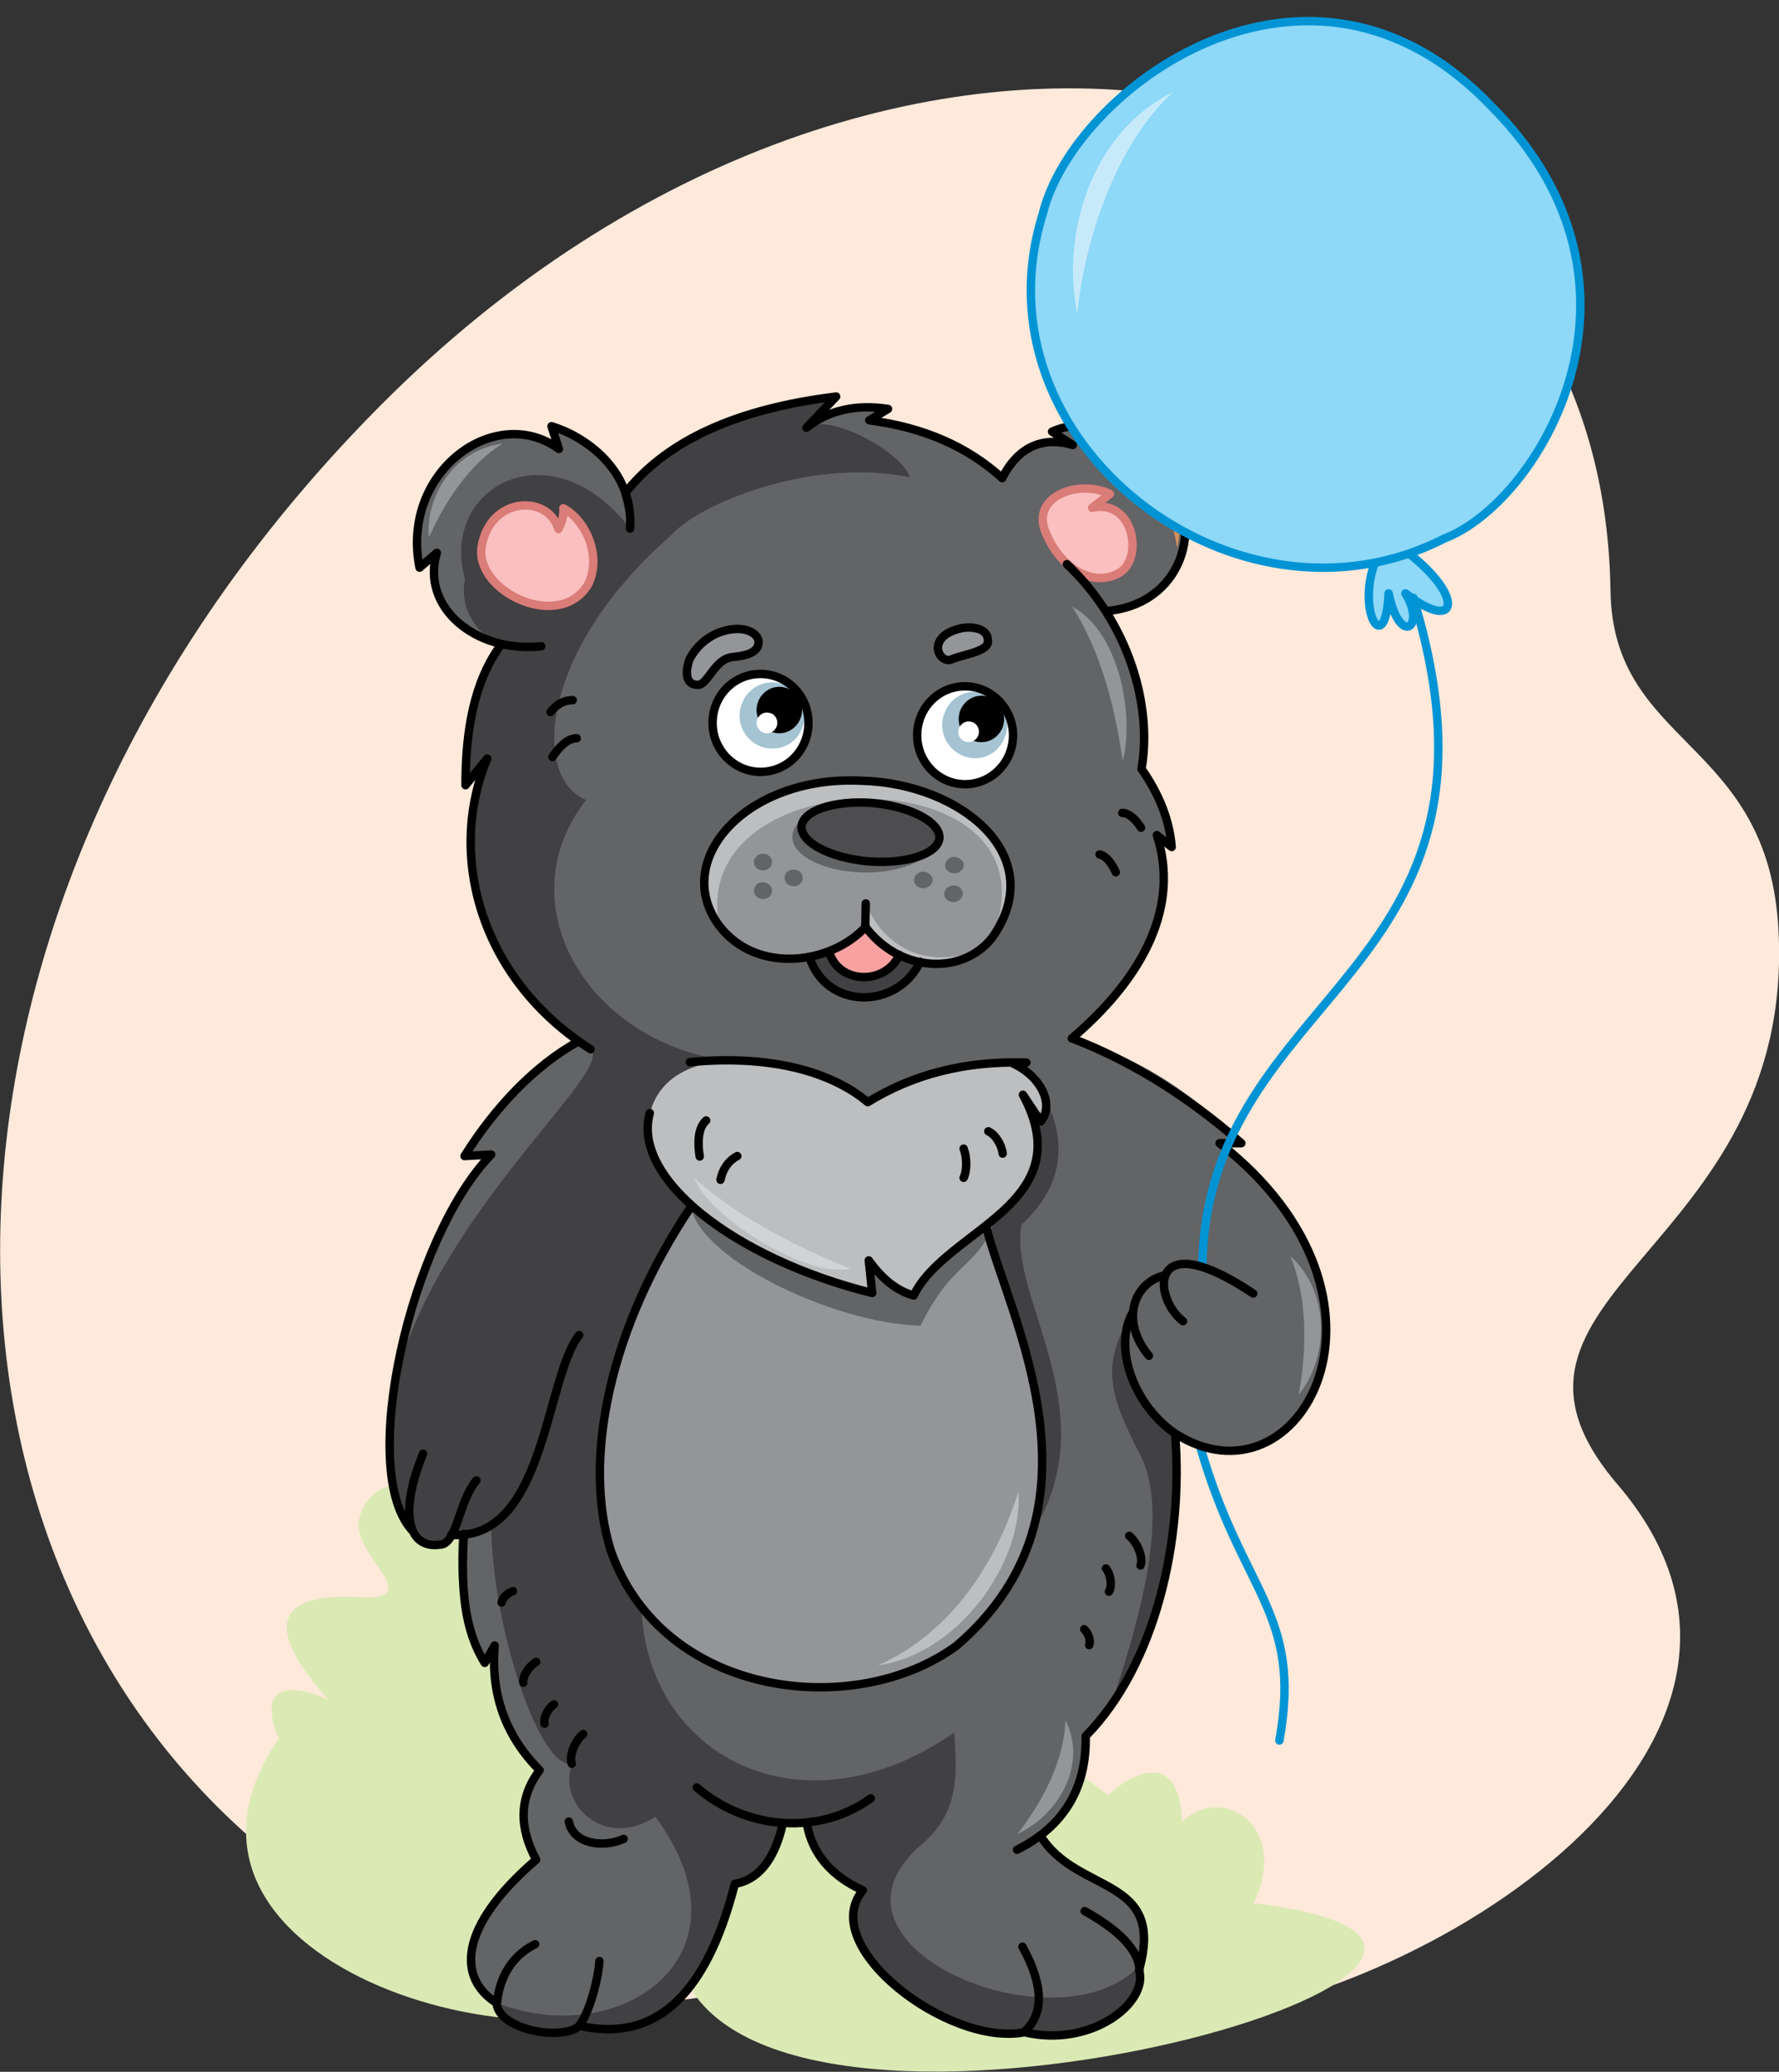 <?xml version="1.0" encoding="utf-8"?>
<!-- Generator: Adobe Illustrator 21.1.0, SVG Export Plug-In . SVG Version: 6.00 Build 0)  -->
<svg version="1.1" id="Layer_1" xmlns="http://www.w3.org/2000/svg" xmlns:xlink="http://www.w3.org/1999/xlink" x="0px" y="0px"
	 viewBox="0 0 360 419" style="enable-background:new 0 0 360 419;" xml:space="preserve">
<rect x="0" y="0" width="360" height="419" fill="#333333" stroke="none"/>
<style type="text/css">
	.st0{fill-rule:evenodd;clip-rule:evenodd;fill:#FEE9DA;}
	.st1{fill-rule:evenodd;clip-rule:evenodd;fill:#DBEAB4;}
	.st2{fill:none;stroke:#0094D5;stroke-width:1.7;stroke-linecap:round;stroke-linejoin:round;stroke-miterlimit:22.926;}
	.st3{fill-rule:evenodd;clip-rule:evenodd;fill:#8ED8F8;}
	.st4{fill-rule:evenodd;clip-rule:evenodd;fill:#636466;}
	.st5{fill-rule:evenodd;clip-rule:evenodd;fill:#FABFBF;}
	.st6{fill:none;stroke:#DA7C78;stroke-width:1.7;stroke-linecap:round;stroke-linejoin:round;stroke-miterlimit:22.926;}
	.st7{fill-rule:evenodd;clip-rule:evenodd;fill:#414042;}
	.st8{fill-rule:evenodd;clip-rule:evenodd;fill:#939598;}
	.st9{fill-rule:evenodd;clip-rule:evenodd;fill:#BCBEC0;}
	.st10{fill-rule:evenodd;clip-rule:evenodd;fill:#D1D3D4;}
	.st11{fill-rule:evenodd;clip-rule:evenodd;fill:#D58F5C;}
	.st12{fill:none;stroke:#000000;stroke-width:1.7;stroke-linecap:round;stroke-linejoin:round;stroke-miterlimit:22.926;}
	.st13{fill-rule:evenodd;clip-rule:evenodd;fill:#FFFFFF;}
	.st14{fill-rule:evenodd;clip-rule:evenodd;fill:#A5C3D2;}
	.st15{fill-rule:evenodd;clip-rule:evenodd;}
	.st16{fill-rule:evenodd;clip-rule:evenodd;fill:#F7A1A1;}
	.st17{fill-rule:evenodd;clip-rule:evenodd;fill:#4D4D4F;}
	.st18{fill-rule:evenodd;clip-rule:evenodd;fill:#C7EAFB;}
</style>
<path class="st0" d="M359.9,188.2c-2-38.9-33.5-37-34-68.7C324.3,7.5,180.4-21.9,77,82C-18,177.4-23,306.9,50.6,371.6
	c56.1,49.4,102.8,34.7,138,15.1c50.2-27.9-11.2,27,46.7,22.7c53.3-3.9,136.5-57.1,92.1-109.1C294.2,261.6,363.3,253.6,359.9,188.2z"
	/>
<path class="st1" d="M239.2,368.5c7.7-7.8,22,0.4,14.5,16.4c82.9,10-88.7,59.7-114.1,17c-32,19.7-113.4-6-83.2-50.3
	c0.3-0.4,0.3,0.6,0,0c-5-12.1,4.1-10.7,10.1-7.8c-18-20-3.1-21.3,6.1-20.8c14.4,0.8-1.8-8.6,0.1-15.9c2.5-9.4,15.3-10.7,23.2,5.4
	c0.1,0.2-4.1-28.5-0.9-21.7c3.9-12.1,32.3,18.9,65.9,61.8c0,0,3.3-16.1,12.3-12.7c5.5,2.1,10.1,4,9.7,9.5
	c4.9-14.4,18.1-16.2,22.1-7.3c7-17.3,29.3-0.4,14.1,7.5c-1.5,0.8-4.2-3.1-3.6-1.8c1.6,3.5,1.8,10.4,2.4,10.6
	c0.2,0.1,6.5,4.7,6.5,4.7C224.9,362,238.6,350.5,239.2,368.5z"/>
<path class="st2" d="M242.8,292.3c8.5,29.9,20.8,33.7,16.1,59.7"/>
<path class="st3" d="M283.6,110.8l-4.5,1.3c-6.5,13.2,2.6,20.5,1.9,7.9c2.3,10.9,7.6,6.8,3.4,0C292.6,127.5,299.4,122.5,283.6,110.8
	z"/>
<path class="st2" d="M278.2,113.8c-3.7,10.1,2.2,19.4,2.8,6.2c2.3,10.9,7.6,6.8,3.4,0c11,8.5,12.2,0.2-0.8-9.2"/>
<path class="st4" d="M127.1,99c-4-6.8-9.2-11-15.4-12.7l1.5,4.6c-12.9-7.6-31.9,3.6-28.2,24l3.5-3c-1.7,9.9,3.3,15.7,12.8,18.6
	c-5.5,7.6-7.2,17.4-7.1,28.3l4.4-5.4c-9.1,19.1-3,38.2,18.4,57.3c-10.9,6.9-18.2,14.8-23.1,23.2l5.4-0.3
	c-15.6,15.1-24.5,59.9-19,70.6c5.8,0.7,3.9,5.8,13,1.4c-1.6,13.4,0,23.7,4.7,30.8l2-3.5c-1,10.2,2,18.6,9.1,25.2
	c-4.6,7.1-3.9,12.9-0.7,18.1c-15.6,13.1-16,22.1-8,29c0.4,5.7,10.9,8,16.8,4.6c13.8,3.6,24.7-4.2,31.4-28.7
	c4.7-0.9,8.3-4.1,9.5-12.3l5.1,0.4c1.2,6.7,4.9,11.1,11.3,13.3c-7.1,7.1,8.9,30.9,32.7,28.7c12.7,3.2,25.5-4,23.6-14
	c3.9-16.9-14.2-15.4-20.4-25.9c5.9-5.1,9.8-11.3,9.2-20.1c7.4-8,13.5-18.9,16.9-36L238,301l-0.3-11.2c31,16.6,45.1-34.5,9-58.7h4.4
	c-11.6-12.2-23.4-18.1-34.2-21.2c15-12.4,20.7-26.1,17.2-41.1l3,2.4c0.1-5.6-1.7-11-6.1-15.8c2.6-11.5,0.1-22.1-7.3-31.8
	c14.1-1.2,18.7-13.3,14.5-24.3c-4.7-10.5-17.2-15.7-25.2-12l4.2,2.7c-7-1.4-10.9,0-14.3,6.7c-7-6.4-16-10.3-26.9-11.7l3.8-2.3
	c-6.6-1-12.1,0.3-16.5,3.8l6-6.3C148.9,82.8,135.2,89.3,127.1,99z"/>
<path class="st5" d="M211.7,107.9c2.7,6.6,9.3,11.2,14.9,7.9c4.9-3.1,2.7-15-5.6-13.1l3.6-2.8C218.2,96.8,208.3,100.5,211.7,107.9z"
	/>
<path class="st6" d="M211.7,107.9c2.7,6.6,9.3,11.2,14.9,7.9c4.9-3.1,2.7-15-5.6-13.1l3.6-2.8C218.2,96.8,208.3,100.5,211.7,107.9z"
	/>
<path class="st7" d="M127.1,99c-4-6.8,0.4,7.9,0.4,7.9c-15.9-20.7-38.7-8.6-33.4,10.3c-1.2,5.7,2.3,11.2,7.3,13.2
	c-5.5,7.6-7.2,17.4-7.1,28.3l4.4-5.4c-9.1,19.1-3,38.2,18.4,57.3l2.4,1.6c5,4.3-30.3,32.5-39.3,66.2c-0.8,5.3-4.5,24.8,3,31
	c2.5,4.1,5.7,4.5,9.7,1c3.7-0.6,7.7-2.1,11.2-6.5c-1,2-3.2,3.5-4.7,4.6c0.2,20.6,9.8,49.5,16.4,48.2c-3.2,8.1,6.6,17.5,16.8,10.7
	c20.7,27.9-6.7,47.4-32,37.7c0.4,5.7,10.9,8,16.8,4.6c13.8,3.6,24.7-4.2,31.4-28.7c4.7-0.9,8.3-4.1,9.5-12.3l5.1,0.4
	c1.2,6.7,4.9,11.1,11.3,13.3c-7.1,7.1,8.9,30.9,32.7,28.7c12.7,3.2,25.5-4,23.6-14c-16.1,18.3-68.6-3.3-44.6-24
	c7.7-6.5,7.3-13.9,6.7-22.7c-31,21.5-62.5,4.6-63.3-25.6l71.1-27.8l7.4,13.8c16.5-24.4-4.4-48.4-1.6-63.1c8-7.4,9.6-16,4.8-25.7
	l-16.4,10.4c-11.7-12.2-49.5-0.7-60.7-2.7c6.1-4.2,20-6.8,20.5-14.8c-33.1,0.8-54-30.5-36.3-53.1c-11.4-4.8-8.9-31,17.5-53.8
	c5-5.8,27.7-15.6,48-11.5c-1.3-4.8-16.5-13.4-20.9-9.9l6-6.3C148.9,82.8,135.2,89.3,127.1,99z"/>
<path class="st8" d="M199.6,248.2l-59.9-5.3c-16.3,24.2-21.9,52.2-16.1,70.7c10.6,30,49.7,34.2,70,19.2
	C225.8,305.1,206,268.1,199.6,248.2z"/>
<path class="st4" d="M139.7,242.9c1.1-7.5,23-23,34.8-13.6c7.1-4.9,16.7-7.5,29-8c8.9,5,1.8,10.6,0,15l-2.3,10.6
	c-3.1,9.5-8.4,7.8-14.9,21.2C168.5,267.7,139.8,253.9,139.7,242.9z"/>
<path class="st9" d="M131.5,225.2c4.1-16.3,32.3-11.7,44.1-2.3c7.1-4.9,16.7-7.5,29-8c8.9,5,7.8,7.5,6,11.9l-3.6-5.4
	c11.3,22.6-15.7,27.2-22.1,40.6c-3.3-0.9-6.3-3.2-9.1-7.1l0.7,6.6C148.8,254.9,128.1,238.3,131.5,225.2z"/>
<path class="st10" d="M172.1,256.6c-13.6-5.5-23.4-11.2-31.6-18.3C143.6,246.2,163,258.5,172.1,256.6z"/>
<path class="st11" d="M238.2,110.8c-1.4-9.1-5.8-16.8-11.7-21.1C236.1,92.5,240.2,103.1,238.2,110.8z"/>
<path class="st7" d="M229,265.7c-3.8,7.7-0.9,15.9,8.8,24.5c2,22.9-2.9,40.6-12.9,54.4c7.5-22,11.4-40.9,5.4-51.2
	C224.3,281.6,222.9,275.8,229,265.7z"/>
<path class="st5" d="M119,118.2c2.8-5.5-0.3-12.9-5-15.4c0.1,1.3-0.2,2.7-1,4.2c-2.1-7.2-14.2-6.6-15.6,4
	C96.6,119.9,113.3,127.7,119,118.2z"/>
<path class="st6" d="M119,118.2c2.8-5.5-0.3-12.9-5-15.4c0.1,1.3-0.2,2.7-1,4.2c-2.1-7.2-14.2-6.6-15.6,4
	C96.6,119.9,113.3,127.7,119,118.2z"/>
<path class="st12" d="M139.8,244.1c-16.3,24.2-22,50.9-16.2,69.5c10.6,30,49.7,34.2,70,19.2c32.2-27.6,10.4-66.8,6-84.6
	 M204.6,214.9c5.9,2.5,8.9,8.4,6,11.9l-3.6-5.4c12,22.3-15.7,27.2-22.1,40.6c-3.3-0.9-6.3-3.2-9.1-7.1l0.7,6.6
	c-28.1-7-48.7-23.3-45-36.4 M139.6,214.8c18.1-1.7,29.7,2.8,36,8.1c8.8-5.4,19.2-8.4,32.1-8 M158.2,369.7
	c-1.7,6.7-4.9,10.5-9.5,11.3c-6.1,24-17.1,31.9-31.4,28.7c-3.8,3.2-16.5,0.7-16.8-4.6c-7.9-5-7.9-15.3,8-29
	c-3.4-6.3-3.6-12.4,0.7-18.1c-6.9-6.9-9.9-15.3-9.1-25.2l-2,3.5c-4.2-6.7-4.9-15.3-4.2-26.1 M222.5,172.8c1.5,0.3,2.6,2.1,3.3,3.6
	 M116.7,149.3c-2,0-3.8,2.1-4.9,3.8 M115.9,141.6c-2.3,0-3.7,1.4-4.5,2.4 M149.2,233.8c-1.9,1-3,2.8-3.4,4.8 M142.9,226.6
	c-1.8,1.6-1.7,4.9-1.3,7.3 M200,228.8c1.4,0.6,2.7,2.7,2.9,4.5 M195,232.3c0.7,1.8,0.7,4.5,0,5.9 M230.8,316.6
	c0.6-1.7-0.7-4.7-2.3-6 M224.4,321.9c0.7-1.1,0.4-3.5-0.6-4.7 M220.4,332.7c0.4-0.9-0.2-2.5-1-3.2 M105.9,340.3
	c-0.2-1.3,1.2-3.4,2.6-4.2 M115.7,356.7c-0.6-1.7,0.7-4.7,2.3-6 M101.5,324.1c0.1-0.9,1.3-2,2.3-2.3 M110.2,348.6
	c-0.3-1.2,0.7-3.1,1.9-3.9 M227.1,164.4c1.5,0,2.9,1.6,3.8,3 M91.3,310.4c19,1.4,19-31.6,25.9-40.4 M85.6,294
	c-5.1,12.6-2.7,19.2,3.3,18.4c3.6,0.1,3.9-8.8,7.5-13 M117.1,210.6c-9,4.9-17.1,13.6-23.1,23.2l5.4-0.3
	c-16.2,16.6-27.1,63.5-16.1,75.9 M119.5,212.2C97.2,198,90.4,173,98.6,153.4l-4.4,5.4c0-11,1.7-20.9,7.1-28.3 M127.5,106.9
	c0.8-12.1-9.5-18.8-15.9-20.7l1.5,4.6c-12.9-9.4-32.1,4.6-28.2,24l3.5-3c-3.3,11,7.8,20.3,21.1,18.9 M223.8,123.6
	c14.1-1.2,19.1-14.4,14.3-24.3c-4.7-10.8-17.2-15.7-25.2-12l4.2,2.7c-5.7-1.7-10.9,0-14.3,6.7c-7-6.4-16-10.3-26.9-11.7l3.8-2.3
	c-6.6-1-12.1,0.3-16.5,3.8l6-6.3c-20.4,2.5-34,9-42.1,18.8 M210.5,371.2c7.5,12.1,25.4,8,20,27.2c2,6.6-9.7,15.8-23.2,12.6
	c-15.3,3-42.1-17.4-32.7-28.7c-6.4-2.9-10.2-7.4-11.3-13.3"/>
<path class="st12" d="M121.3,396.6c-0.3,4-2,10.2-4,13 M126.2,371.9c-4.3,1.9-10.2,1-11.1-3.5 M176.2,363.7
	c-10.2,7.4-24.9,6.6-35.2-2.2 M206.9,393.7c4.3,7.8,4.4,13.6,0.4,17.2 M219.5,386.5c7.2,4,10.9,8,11.1,11.9 M237.8,290.2
	c1.7,20.9-3.8,46.4-18.1,60.9c0.2,10.2-4.1,18.1-13.9,23 M215.9,114.1c12.7,12,17.3,28.9,15.1,41.4c3.7,5.3,5.7,10.6,6.1,15.8
	l-3-2.4c4.6,14.1-2.3,28.4-17.2,41.1c11.1,4.2,22.9,11.2,34.3,21.2h-4.4c40.4,31.6,16.2,74.9-9,58.7c-8-5.4-12.5-16.8-8.8-24.1
	 M108.3,393.2c-5.9,2.9-7.4,8.5-7.7,11.7"/>
<path class="st13" d="M195.3,158.7c5.4,0,9.7-4.5,9.7-9.9c0-5.4-4.4-9.9-9.7-9.9s-9.7,4.5-9.7,9.9
	C185.6,154.2,189.9,158.7,195.3,158.7z"/>
<path class="st13" d="M153.9,156.1c5.4,0,9.7-4.5,9.7-9.9c0-5.5-4.4-9.9-9.7-9.9c-5.4,0-9.7,4.5-9.7,9.9
	C144.1,151.7,148.5,156.1,153.9,156.1z"/>
<path class="st14" d="M194.5,152.7c-3.3-1.6-4.8-5.5-3.2-8.9c1.5-3.4,5.4-4.8,8.7-3.3c3.3,1.6,4.8,5.5,3.2,8.9
	C201.8,152.8,197.9,154.3,194.5,152.7z"/>
<path class="st14" d="M153.5,150.8c-3.3-1.6-4.8-5.5-3.2-8.9c1.5-3.4,5.4-4.8,8.7-3.3c3.3,1.6,4.8,5.5,3.2,8.9
	C160.8,150.9,156.9,152.3,153.5,150.8z"/>
<path class="st15" d="M198.6,150.1c2.5,0,4.6-2.1,4.6-4.7c0-2.6-2.1-4.7-4.6-4.7s-4.6,2.1-4.6,4.7C194,148,196,150.1,198.6,150.1z"
	/>
<path class="st15" d="M157.7,148.3c2.5,0,4.6-2.1,4.6-4.7s-2.1-4.7-4.6-4.7c-2.5,0-4.6,2.1-4.6,4.7S155.2,148.3,157.7,148.3z"/>
<path class="st13" d="M196,150.1c1.2,0,2.1-1,2.1-2.1c0-1.2-0.9-2.1-2.1-2.1c-1.1,0-2.1,1-2.1,2.1
	C193.9,149.2,194.9,150.1,196,150.1z"/>
<path class="st13" d="M155.2,148.3c1.2,0,2.1-1,2.1-2.1c0-1.2-0.9-2.1-2.1-2.1c-1.2,0-2.1,1-2.1,2.1
	C153.1,147.3,154,148.3,155.2,148.3z"/>
<path class="st8" d="M192.7,133.3c-2.6,1.3-5.8-4.7,2.1-6.3c1-0.2,5.4-0.4,5.1,2.9C199.7,131.8,194.8,132.4,192.7,133.3z
	 M139.5,133.4c1.4-2.8,4.3-5.5,8.4-6.1c3.3-0.5,5.6,0.9,5.6,2.6c0,2.5-3.7,2.8-5.4,3c-3.6,0.5-4.9,5.7-6.9,5.6
	C138.3,138.5,138.9,135.1,139.5,133.4z"/>
<path class="st12" d="M192.7,133.3c-2.6,1.3-5.8-4.7,2.1-6.3c1-0.2,5.4-0.4,5.1,2.9C199.7,131.8,194.8,132.4,192.7,133.3z
	 M139.5,133.4c1.4-2.8,4.3-5.5,8.4-6.1c3.3-0.5,5.6,0.9,5.6,2.6c0,2.5-3.7,2.8-5.4,3c-3.6,0.5-4.9,5.7-6.9,5.6
	C138.3,138.5,138.9,135.1,139.5,133.4z"/>
<path class="st7" d="M163.7,193.6l11.5-6.1l11,7C181.7,205.2,167.4,203.7,163.7,193.6z"/>
<path class="st16" d="M167.8,192.4l4-2.2l3.3-2.8l3.4,3.5l3.5,2.2C179,199.7,169.3,198.4,167.8,192.4z"/>
<path class="st8" d="M175.1,187.4l0.1-4.7L175.1,187.4c6.7,9.1,19.5,10.1,25.7,2.2c11.3-17.3-6.5-31.2-26.4-31.7
	c-21.4-0.9-38.8,16.1-28.8,29.4C153.2,197.1,168.4,194.9,175.1,187.4z"/>
<path class="st9" d="M175.2,182.7c3.4,8.3,11.6,13.7,23,9.4c-8.4,4.8-15.1,3.9-23-4.1V182.7z M200.8,189.6
	c11.3-17.3-6.5-31.2-26.4-31.7c-21.4-0.9-38.8,16.1-28.8,29.4C138.6,152.8,215.8,152.4,200.8,189.6z"/>
<path class="st12" d="M153.9,136.3c-5.4,0-9.7,4.4-9.7,9.9c0,5.5,4.4,9.9,9.7,9.9c5.4,0,9.7-4.4,9.7-9.9
	C163.6,140.7,159.2,136.3,153.9,136.3z M195.3,138.8c-5.4,0-9.7,4.4-9.7,9.9c0,5.5,4.4,9.9,9.7,9.9s9.7-4.4,9.7-9.9
	C205,143.3,200.6,138.8,195.3,138.8z M186.2,194.5c-4.6,9.7-18.9,9.8-22.4-0.9 M182,193.1c-2.9,6.3-12.4,5.9-14.2-0.6 M175.2,182.7
	l-0.1,4.7c6.7,9.1,19.5,10.1,25.7,2.2c11.7-16.6-6.5-31.2-26.4-31.7c-23.3-1.2-38.8,16.1-28.8,29.4c7.7,9.9,22.8,7.6,29.6,0.1"/>
<ellipse transform="matrix(1.700664e-02 -1 1 1.700664e-02 2.471 341.365)" class="st4" cx="174.8" cy="169.4" rx="7" ry="14.5"/>
<path class="st17" d="M176.6,162.4c-7.7-0.6-14.1,1.5-14.4,4.7c-0.2,3.3,5.8,6.4,13.5,7.1c7.7,0.6,14.1-1.5,14.4-4.7
	C190.3,166.3,184.3,163.1,176.6,162.4z"/>
<path class="st12" d="M176.6,162.4c-7.7-0.6-14.1,1.5-14.4,4.7c-0.2,3.3,5.8,6.4,13.5,7.1c7.7,0.6,14.1-1.5,14.4-4.7
	C190.3,166.3,184.3,163.1,176.6,162.4z"/>
<path class="st2" d="M286,120.9c23.4,76.9-41.9,78.7-42.7,135.3"/>
<path class="st12" d="M232.5,274.2c-5.9-7.1-3-14.7,2.9-16.2 M239.4,267.2c-6.2-4.7-7.2-19.9,14.2-5.6"/>
<path class="st3" d="M292.3,108.9c-42.2,21.6-95.7-19.5-81.3-65.6c6.1-25.2,53.8-60.7,90.9-21.7C338.2,58.1,311.1,101.8,292.3,108.9
	z"/>
<path class="st2" d="M292.3,108.9c-42.2,21.6-95.7-19.5-81.3-65.6c6.1-25.2,53.8-60.7,90.9-21.7C338.2,58.1,311.1,101.8,292.3,108.9
	z"/>
<path class="st18" d="M218,63.5c1.3-13.4,7.1-33.6,19.4-44.9C220.3,27.1,214.8,48,218,63.5z"/>
<path class="st8" d="M262.8,282.1c1.8-9.7,1.7-19.9-1.7-28.1C269.6,261.8,268.6,275,262.8,282.1z M217,122.7
	c6.1,9.7,8.7,21,10.2,31.2C229.6,144.6,226.5,127.8,217,122.7z M86.8,108.7c3.4-7.7,8.4-14.9,14.9-19C91.6,91,86,100.8,86.8,108.7z
	 M205.9,370.9c5.5-7.1,9.5-15.3,9.7-23C220.2,357,214,367.2,205.9,370.9z"/>
<path class="st9" d="M206.1,301.6c-5,15.9-14.5,29-28.4,35.2C193.6,334.6,207.1,316.4,206.1,301.6z"/>
<path class="st4" d="M154.8,172.7c1,0.2,1.6,1.1,1.4,2c-0.2,0.9-1.2,1.5-2.2,1.3c-1-0.2-1.6-1.1-1.4-2
	C152.9,173,153.8,172.5,154.8,172.7z M186.5,176.3c-1,0.2-1.7,1.1-1.5,2c0.2,0.9,1.2,1.5,2.2,1.3c1-0.2,1.7-1.1,1.5-2
	C188.5,176.8,187.5,176.2,186.5,176.3z M161,175.9c1,0.2,1.6,1.1,1.4,2c-0.2,0.9-1.2,1.5-2.2,1.3s-1.6-1.1-1.4-2
	C159,176.2,160,175.7,161,175.9z M192.6,179.1c-1,0.2-1.7,1.1-1.5,2c0.2,0.9,1.2,1.5,2.2,1.3c1-0.2,1.7-1.1,1.5-2
	C194.6,179.5,193.6,178.9,192.6,179.1z M154.8,178.5c1,0.2,1.6,1.1,1.4,2c-0.2,0.9-1.2,1.5-2.2,1.3c-1-0.2-1.6-1.1-1.4-2
	C152.8,178.8,153.8,178.2,154.8,178.5z M192.8,173.3c-1,0.2-1.7,1.1-1.5,2c0.2,0.9,1.2,1.5,2.2,1.3c1-0.2,1.7-1.1,1.5-2
	C194.7,173.8,193.8,173.2,192.8,173.3z"/>
</svg>
